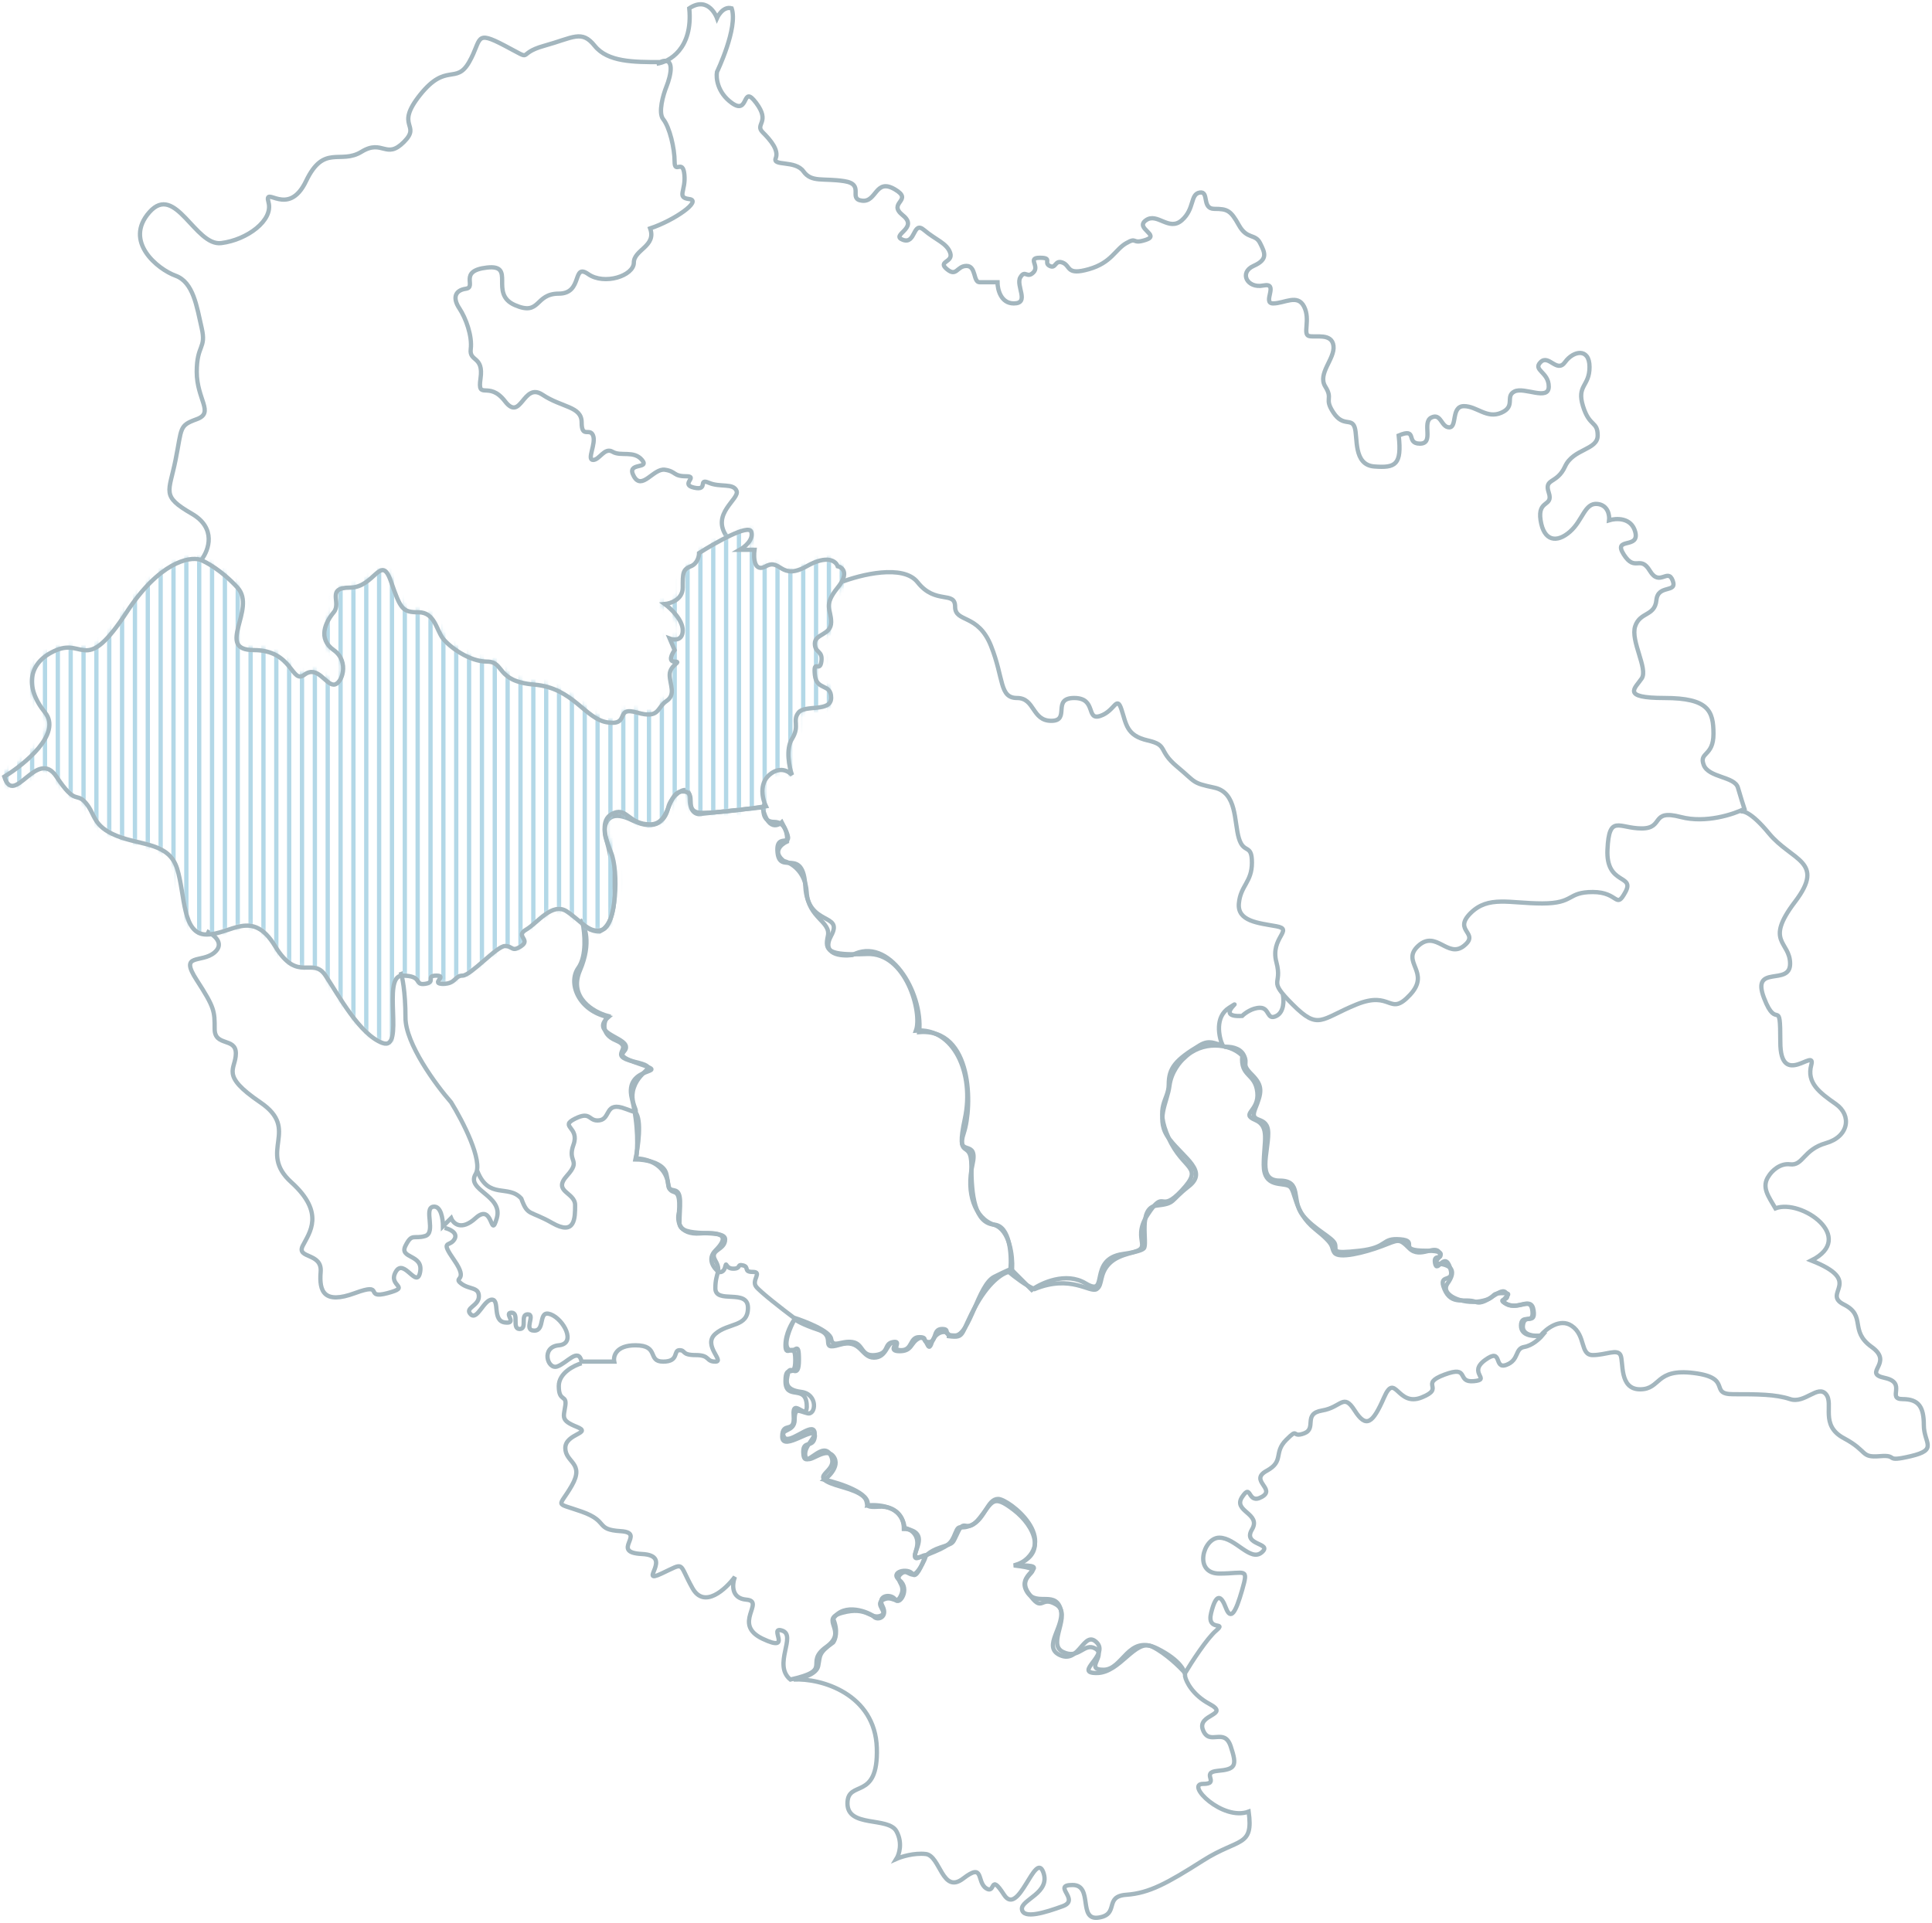<svg width="451" height="449" viewBox="0 0 451 449" fill="none" xmlns="http://www.w3.org/2000/svg">
<path d="M219.531 361.333C216.79 362.246 215.85 363.49 215.724 363.998C215.149 365.665 213.8 368.7 213 367.5C212 366 207.5 367 210 369C212.5 371 210 375 209 373.5C208 372 204.683 372.5 206 375C207.317 377.5 205 378.5 204 377.5C203 376.5 197 374 194.5 378C195.7 380.8 195 382.833 194.5 383.5C191 386 191.5 386.5 191 389C190.6 391 187.011 391.947 185.267 392.17C191.739 391.79 204.302 395.597 204.683 408.16C205.064 420.724 197.83 415.394 197.83 421.104C197.83 426.815 207.348 424.15 209.251 427.577C210.774 430.318 209.886 433.033 209.251 434.049C210.394 433.541 213.363 432.602 216.104 432.907C219.531 433.287 219.911 442.424 224.861 438.617C229.81 434.81 227.906 439.379 230.191 440.901C232.475 442.424 230.952 437.094 234.378 442.424C237.805 447.754 241.612 432.145 243.516 437.094C245.419 442.044 238.186 443.566 238.566 445.851C238.947 448.135 243.896 446.612 248.084 445.089C252.272 443.566 245.419 440.14 250.368 440.14C255.318 440.14 251.511 448.516 256.46 447.754C261.409 446.993 257.602 442.805 262.932 442.424C268.262 442.044 272.45 439.759 280.825 434.429C289.201 429.099 292.627 431.384 291.485 423.008C285.394 425.292 276.638 416.536 280.825 416.536C285.013 416.536 280.064 413.871 284.252 413.49C288.44 413.109 288.82 412.348 287.298 407.779C285.775 403.211 282.348 407.779 280.825 403.972C279.303 400.165 287.298 400.546 282.348 397.881C278.389 395.749 276.891 392.678 276.638 391.409C276.764 390.394 275.648 387.678 270.165 384.937C263.313 381.51 262.171 389.886 257.602 389.886C253.033 389.886 258.363 386.46 255.698 384.937C253.033 383.414 251.891 387.602 248.084 385.698C244.277 383.795 250.368 376.942 246.561 374.657C242.754 372.373 243.516 376.942 240.089 371.993C236.663 367.043 246.181 366.663 236.663 365.52C244.658 363.236 241.612 356.383 236.663 352.576C231.714 348.769 231.714 350.673 228.668 354.48C225.622 358.287 225.241 354.48 223.719 357.525C222.196 360.571 222.957 360.19 219.531 361.333Z" stroke="#A3B6BE"/>
<path d="M178.408 187.728C178.027 189.123 177.951 191.915 180.692 191.915C183.433 191.915 183.865 194.961 183.738 196.484C182.342 197.118 180.235 198.92 182.977 201.052C184.626 201.433 188.002 203.413 188.307 208.286C188.687 214.377 194.017 215.139 193.256 218.565C192.494 221.992 193.256 223.134 202.393 222.753C211.53 222.372 215.337 236.459 213.814 240.647C222.571 239.885 227.52 250.545 225.236 261.205C222.951 271.865 226.758 265.393 226.758 272.246C226.758 279.099 227.52 285.571 232.088 285.951C235.743 286.256 236.149 292.931 235.896 296.231L240.845 301.18C243.129 299.53 248.84 296.916 253.408 299.657C259.119 303.083 253.789 293.946 262.165 292.804C270.54 291.662 263.688 290.139 267.875 283.667C272.063 277.195 270.54 283.667 275.87 277.956C281.2 272.246 276.251 273.388 272.825 265.774C269.398 258.159 272.825 257.017 272.825 253.21C272.825 249.403 274.348 247.499 280.058 244.073C282.342 242.702 283.485 243.692 285.388 244.073C284.5 242.043 283.561 237.449 286.911 235.317C291.099 232.652 283.104 237.601 289.957 237.22C290.591 236.586 292.317 235.317 294.145 235.317C296.429 235.317 295.667 238.362 297.952 237.22C299.779 236.306 299.728 233.54 299.475 232.271M285.769 244.454C286.911 244.327 289.424 244.53 290.337 246.357C291.48 248.642 289.576 248.261 292.241 250.926C294.906 253.591 294.525 255.114 293.002 258.921C291.48 262.728 296.048 260.063 296.048 264.631C296.048 269.2 293.383 275.672 298.713 275.672C304.043 275.672 301.378 280.241 304.043 283.667C306.708 287.093 311.277 288.997 311.657 290.52C312.038 292.043 310.515 292.804 317.368 292.043C324.221 291.281 322.317 288.997 326.886 289.378C331.454 289.758 325.744 292.043 332.977 292.043C340.211 292.043 332.977 294.708 336.023 295.088C339.069 295.469 339.83 296.992 337.926 299.657C336.023 302.322 341.353 304.606 345.541 303.845C349.729 303.083 347.444 301.941 350.871 301.941C354.297 301.941 348.967 303.464 352.013 304.606C355.059 305.748 357.343 302.703 357.724 306.129C358.104 309.556 355.059 306.51 355.059 309.556C355.059 311.992 358.104 312.094 359.627 311.84C360.896 310.317 364.119 307.728 366.861 309.556C370.287 311.84 368.764 316.408 371.81 316.408C374.856 316.408 377.521 314.885 378.282 316.408C379.043 317.931 377.901 324.403 382.851 324.403C387.8 324.403 386.277 319.454 395.414 320.596C404.551 321.738 398.84 325.545 404.551 325.545C410.262 325.545 414.45 325.545 417.876 326.688C421.302 327.83 424.348 323.261 426.252 325.545C428.155 327.83 424.729 332.779 430.44 335.825C436.15 338.87 434.247 340.393 438.815 340.013C443.384 339.632 439.577 341.535 446.049 340.013C452.521 338.49 449.094 336.967 449.094 332.779C449.094 328.591 447.952 326.688 444.145 326.688C440.338 326.688 445.287 322.88 439.957 321.738C434.627 320.596 442.242 318.312 436.912 314.505C431.582 310.698 435.77 307.271 430.44 304.606C425.11 301.941 435.389 299.276 422.825 294.327C433.485 288.997 420.541 279.86 414.45 282.144C412.927 279.479 411.023 277.195 412.927 274.53C413.561 273.515 415.44 271.56 417.876 271.865C420.922 272.246 420.922 268.439 426.252 266.916C431.582 265.393 432.343 260.444 428.536 257.779C424.729 255.114 421.683 252.829 422.825 248.642C423.967 244.454 415.592 254.352 415.592 243.312C415.592 232.271 414.83 241.027 411.785 233.032C408.739 225.037 417.876 230.367 417.876 225.037C417.876 219.707 411.785 220.088 419.018 210.57C426.252 201.052 418.257 201.052 412.927 194.58C408.663 189.403 406.582 189.123 406.074 189.631" stroke="#A3B6BE"/>
<path d="M135.393 214.759C136.535 216.028 138.134 220.165 135.393 226.561C132.652 232.957 138.566 236.332 141.865 237.221C140.977 238.49 140.114 241.409 143.769 242.932C148.337 244.835 141.484 246.358 147.957 247.881C154.429 249.404 149.479 249.404 147.957 253.972C146.434 258.541 151.002 260.825 146.053 258.921C141.104 257.018 142.627 261.206 139.962 261.586C137.297 261.967 138.058 259.302 134.251 261.206C130.444 263.109 135.393 263.109 133.87 267.297C132.347 271.485 135.774 270.724 132.347 274.531C128.921 278.338 134.251 278.338 134.251 281.383C134.251 284.429 134.251 288.617 128.921 285.571C123.591 282.526 123.21 284.048 121.687 279.861C118.642 276.434 114.073 280.241 111.408 273.389" stroke="#A3B6BE"/>
<path d="M47.072 130.62C48.721 128.463 50.574 123.311 44.787 119.961C37.554 115.773 39.457 115.011 40.98 107.397C42.503 99.783 41.742 99.402 45.929 97.879C50.117 96.356 45.929 93.311 45.929 86.839C45.929 80.367 48.214 81.509 47.072 76.559C45.929 71.61 45.168 65.899 40.98 64.376C36.792 62.854 28.797 56.382 34.889 49.529C40.98 42.676 45.549 57.524 51.64 56.762C57.732 56.001 63.823 51.432 62.681 47.245C61.539 43.057 67.249 51.052 71.437 42.295C75.625 33.539 79.432 38.488 84.381 35.442C89.331 32.397 90.092 37.346 94.28 33.158C98.468 28.97 91.996 29.732 98.087 22.117C104.178 14.503 106.463 19.833 109.508 14.503C112.554 9.173 110.651 6.889 117.884 10.696C125.118 14.503 120.168 12.6 127.021 10.696C133.874 8.793 135.778 6.889 138.823 10.696C141.869 14.503 147.96 14.503 154.052 14.503C157.707 12.98 156.59 17.676 155.575 20.214C154.813 22.117 153.595 26.305 154.813 27.828C156.336 29.732 157.478 34.681 157.478 37.727C157.478 40.772 159.382 36.965 159.762 40.772C160.143 44.58 157.859 46.102 160.905 46.483C163.95 46.864 157.478 51.432 151.768 53.336C153.29 57.524 147.96 58.285 147.96 61.331C147.96 64.376 141.108 66.661 137.3 63.996C133.493 61.331 136.158 68.564 130.448 68.564C124.737 68.564 126.26 73.894 120.168 71.229C114.077 68.564 120.549 61.712 113.696 62.473C106.843 63.234 111.412 67.041 108.747 67.422C106.082 67.803 105.701 69.707 107.224 71.991C108.747 74.275 110.27 78.463 109.889 81.509C109.508 84.554 112.935 83.031 112.173 88.361C111.412 93.691 114.077 88.742 117.884 93.691C121.691 98.641 122.072 89.123 126.641 92.168C131.209 95.214 135.778 94.834 135.778 98.641C135.778 102.448 137.681 99.783 138.443 101.686C139.204 103.59 136.92 107.397 138.443 107.397C139.965 107.397 141.108 104.351 143.011 105.493C144.915 106.636 147.96 105.113 149.864 107.397C151.768 109.681 146.057 107.778 147.96 111.204C149.864 114.631 152.529 109.301 155.194 109.681C157.859 110.062 157.098 111.204 160.143 111.204C163.189 111.204 158.62 113.108 162.047 113.869C165.473 114.631 162.808 111.585 165.473 112.727C168.138 113.869 171.184 112.727 171.945 114.631C172.707 116.534 165.854 119.961 169.661 125.291" stroke="#A3B6BE"/>
<path d="M153.285 14.884C156.204 14.504 161.813 11.382 160.899 1.94C165.468 -1.106 167.372 4.224 167.372 4.224C167.372 4.224 168.666 1.331 170.798 1.94C172.321 6.509 167.372 16.788 167.372 16.788C167.118 18.184 167.448 21.585 170.798 24.021C174.986 27.067 173.082 19.453 176.509 24.021C179.935 28.59 176.128 28.971 178.031 30.874C179.935 32.778 181.839 35.062 181.077 36.966C180.316 38.869 185.646 37.346 187.549 40.011C189.453 42.676 192.118 41.534 197.067 42.295C202.016 43.057 197.829 46.483 201.255 46.864C204.681 47.245 204.301 41.534 208.869 44.199C213.438 46.864 206.966 47.245 210.773 50.291C214.58 53.336 207.727 54.859 210.773 56.001C213.818 57.143 213.057 51.433 215.722 53.717C218.387 56.001 221.052 56.763 221.813 59.047C222.575 61.331 218.768 60.95 221.052 62.854C223.336 64.758 223.336 62.093 225.621 62.093C227.905 62.093 227.143 65.9 228.666 65.9C229.885 65.9 231.966 65.9 232.854 65.9C232.854 67.549 233.615 70.849 236.661 70.849C240.468 70.849 237.042 66.661 238.184 64.758C239.326 62.854 239.707 65.138 241.23 63.615C242.753 62.093 239.707 60.189 242.753 60.189C245.798 60.189 243.514 61.331 245.037 62.093C246.56 62.854 246.179 60.57 248.083 61.331C249.986 62.093 248.844 64.377 254.174 62.854C259.504 61.331 260.265 58.285 262.93 56.763C265.595 55.24 264.072 57.143 267.499 56.001C270.925 54.859 264.834 53.336 267.499 51.433C270.164 49.529 272.829 54.098 275.875 51.433C278.92 48.768 277.778 45.341 280.062 44.961C282.347 44.58 280.443 48.768 283.489 48.768C286.535 48.768 287.296 49.148 289.2 52.575C291.103 56.001 293.007 54.478 294.149 56.763C295.291 59.047 296.052 60.57 292.626 62.093C289.2 63.615 291.103 67.423 294.91 66.661C298.717 65.9 294.529 70.849 297.194 70.849C299.859 70.849 302.905 68.565 304.428 71.61C305.951 74.656 304.047 78.082 305.57 78.463C307.093 78.844 310.9 77.702 311.281 80.748C311.662 83.793 307.474 87.22 309.377 90.265C311.281 93.311 308.997 92.93 311.281 96.357C313.565 99.783 315.469 97.499 316.23 99.783C316.992 102.067 315.849 108.54 320.799 108.92C325.748 109.301 327.271 108.54 326.509 101.687C331.078 99.783 328.032 103.59 331.459 103.59C334.885 103.59 331.839 98.641 334.124 97.499C336.408 96.357 336.408 99.783 338.311 99.783C340.215 99.783 338.692 94.834 341.738 94.834C344.784 94.834 347.068 97.88 350.494 96.357C353.921 94.834 351.256 92.55 353.54 91.407C355.824 90.265 361.535 93.692 361.535 90.265C361.535 86.839 357.728 86.458 359.631 84.555C361.535 82.651 363.438 87.22 365.342 84.555C367.246 81.89 371.053 81.128 371.053 85.697C371.053 90.265 368.007 89.885 369.53 94.834C371.053 99.783 372.956 98.26 372.956 101.687C372.956 105.113 367.246 104.732 365.342 108.92C363.438 113.108 360.393 111.585 361.535 115.012C362.677 118.438 358.87 116.534 359.631 121.484C360.393 126.433 363.438 126.814 366.484 124.149C369.53 121.484 369.911 117.296 372.956 117.677C375.393 117.981 375.748 120.342 375.621 121.484C377.271 120.976 380.799 120.798 381.713 124.149C382.855 128.337 376.383 125.291 379.048 129.479C381.713 133.667 382.855 129.479 385.139 133.286C387.423 137.093 389.327 132.524 390.469 135.57C391.611 138.616 387.043 136.332 386.662 140.139C386.281 143.946 382.855 142.804 381.713 146.23C380.57 149.656 384.758 156.129 383.235 158.413C381.713 160.697 378.286 162.981 388.565 162.981C398.845 162.981 399.987 166.027 399.987 171.357C399.987 176.687 396.56 175.545 397.703 178.591C398.845 181.636 404.936 181.256 405.698 183.921C406.307 186.053 406.967 188.108 407.22 188.87C404.682 190.139 398.159 192.296 392.373 190.773C385.139 188.87 388.565 193.438 383.235 193.438C377.906 193.438 375.621 190.012 375.241 198.388C374.86 206.763 381.713 204.098 379.428 208.286C377.144 212.474 377.906 208.286 371.814 208.286C365.723 208.286 367.626 210.951 360.012 210.951C352.398 210.951 347.449 209.048 343.261 213.235C339.073 217.423 345.545 217.804 341.738 220.85C337.931 223.895 335.266 217.043 331.078 220.85C326.89 224.657 334.124 226.941 329.174 232.271C324.225 237.601 324.986 231.129 316.611 234.555C308.235 237.982 307.854 240.647 301.763 234.555C295.672 228.464 299.479 230.367 297.956 224.657C296.433 218.946 302.144 217.043 297.956 216.281C293.768 215.52 288.819 215.139 289.2 210.951C289.58 206.763 292.245 206.002 292.245 201.433C292.245 196.865 290.342 199.53 289.2 195.723C288.057 191.916 288.819 185.063 283.489 183.921C278.159 182.778 279.301 182.778 274.732 178.971C270.164 175.164 272.829 174.022 267.88 172.88C262.93 171.738 262.93 169.073 261.788 165.646C260.646 162.22 260.265 166.027 256.839 167.169C253.413 168.311 256.078 162.981 250.748 162.981C245.418 162.981 249.986 168.311 245.418 168.311C240.849 168.311 241.61 162.981 237.423 162.981C233.235 162.981 234.377 158.413 231.331 150.799C228.286 143.184 222.956 145.469 222.956 141.661C222.956 137.854 218.387 141.281 214.199 135.951C210.849 131.687 200.874 134.174 196.306 135.951" stroke="#A3B6BE"/>
<path d="M48.204 217.423C49.854 218.184 52.544 220.24 50.108 222.372C47.062 225.037 41.732 222.372 45.92 228.844C50.108 235.316 50.108 236.078 50.108 240.266C50.108 244.453 55.057 242.169 55.057 245.976C55.057 249.783 51.25 250.926 60.768 257.398C70.285 263.87 60.006 268.819 68.001 276.053C75.996 283.286 72.189 287.855 70.666 290.9C69.143 293.946 75.235 292.423 74.854 296.992C74.473 301.56 75.615 304.606 82.849 301.941C90.082 299.276 84.752 303.464 90.463 301.941C96.174 300.418 90.463 300.418 92.367 296.992C94.27 293.565 97.316 301.18 98.078 296.992C98.839 292.804 93.128 293.946 94.651 290.9C96.174 287.855 96.555 289.378 99.22 288.616C101.885 287.855 98.839 282.144 101.123 281.763C102.951 281.459 103.407 284.682 103.407 286.332L105.311 284.428C105.819 285.697 107.671 287.474 111.022 284.428C115.21 280.621 114.448 289.758 115.971 284.428C117.494 279.098 108.737 277.956 111.022 274.149C112.849 271.103 107.976 261.712 105.311 257.398C101.758 253.337 94.651 243.692 94.651 237.601C94.651 231.509 93.89 227.956 93.509 226.941" stroke="#A3B6BE"/>
<path d="M103.79 286.713C104.932 286.967 106.988 287.855 106.074 289.378C104.932 291.282 102.648 289.378 106.074 294.327C109.501 299.277 105.694 298.135 107.597 299.657C109.501 301.18 111.785 300.419 111.785 302.703C111.785 304.987 108.359 305.368 109.881 306.891C111.404 308.414 112.927 303.465 114.831 303.465C116.734 303.465 114.831 308.414 117.876 308.795C120.922 309.175 117.496 306.51 119.399 306.51C121.303 306.51 119.399 310.317 121.303 310.317C123.206 310.317 121.303 306.891 123.206 306.891C125.11 306.891 122.064 310.698 124.729 310.698C127.394 310.698 125.491 305.749 128.536 306.891C131.582 308.033 134.628 313.744 130.44 314.124C126.252 314.505 127.775 319.835 130.059 319.074C132.343 318.312 135.008 314.505 135.77 317.932H143.384C143.13 316.663 143.765 314.124 148.333 314.124C154.044 314.124 150.998 317.932 154.806 317.932C158.613 317.932 157.09 315.267 158.613 315.267C160.135 315.267 158.993 316.409 162.42 316.409C165.846 316.409 164.704 317.932 166.988 317.932C169.273 317.932 163.943 314.124 166.988 311.46C170.034 308.795 174.603 309.937 174.603 305.368C174.603 300.8 166.988 304.607 166.988 300.8C166.988 296.992 168.511 296.992 166.988 294.327C165.465 291.662 169.273 292.043 169.273 289.378C169.273 286.713 158.613 289.378 158.613 285.571C158.613 281.764 159.374 278.338 157.47 277.957C155.567 277.576 156.328 277.576 155.567 274.15C154.958 271.409 150.491 270.723 148.333 270.723C148.968 267.804 149.856 261.51 148.333 259.683" stroke="#A3B6BE"/>
<path d="M169.27 295.85C168.965 297.069 168.128 297.119 167.747 296.992C166.665 296.162 165 294 167 292C169.5 289.5 170 287.5 163.5 288C158.3 288.4 158 284.833 158.5 283C159 276 156.5 280 156 276.5C155.319 271.732 150.833 270.5 148.5 270.5C148.833 268.5 149.1 262.9 147.5 256.5C145.5 248.5 157 251 149.5 248.5C142 246 147 246 146 244C145 242 138 241 142 237.5C135 236 132.5 229.5 135 226C137 223.2 136.5 217.833 136 215.5C136.333 216.167 137.6 217.5 140 217.5C146 214.5 142.5 199 141.5 196C140.5 193 141.5 188.5 147.5 191.5C153.5 194.5 155.5 191 156 188.5C156.5 186 161 182 161 186.5C161 190.1 163 190.334 164 190L178 188.5C179.5 195 182.5 192 182.5 192C186.5 199.5 181 193.5 181.5 199C182 204.5 187.5 197.5 188 207C188.5 216.5 197 213 194.016 218.5C191.629 222.9 196.321 223.334 198.966 223C207.431 218.5 215.5 231.5 214.575 241C227.149 240 227 258.5 225 264.5C223 270.5 228.5 265.5 227 272C225.5 278.5 227.5 284.5 232.088 286C235.758 287.2 236.409 293.321 236.275 296.231C236.148 296.231 235.133 296.612 232.088 298.135C228.28 300.038 226.377 311.84 222.95 311.84C219.524 311.84 222.189 310.317 219.905 310.317C217.62 310.317 218.763 313.363 216.859 313.363C214.956 313.363 216.859 312.221 214.575 312.221C212.291 312.221 213.052 315.267 210.387 315.267C207.722 315.267 210.768 312.982 208.483 313.363C206.199 313.744 207.722 316.028 204.296 316.409C200.869 316.789 201.631 313.744 198.966 313.363C196.301 312.982 194.397 314.886 194.016 312.602C193.712 310.774 188.052 308.541 185.26 307.652C182.722 305.749 177.417 301.637 176.504 300.419C175.361 298.896 178.026 296.992 175.742 296.992C173.458 296.992 174.981 295.85 173.458 295.47C171.935 295.089 173.077 296.231 171.174 296.231C169.27 296.231 169.651 294.327 169.27 295.85Z" stroke="#A3B6BE"/>
<path d="M135.772 318.311C133.996 318.819 130.442 320.596 130.442 323.641C130.442 327.449 132.346 325.545 131.965 328.21C131.585 330.875 130.823 331.636 134.63 333.159C138.437 334.682 131.965 334.682 131.965 338.109C131.965 341.535 136.534 341.535 133.488 346.865C130.442 352.195 129.3 350.672 135.772 352.956C142.244 355.241 138.818 357.144 144.909 357.525C151.001 357.906 142.244 362.474 149.859 362.855C157.473 363.236 148.717 370.088 154.427 367.423C160.138 364.758 158.234 364.758 161.661 370.85C164.402 375.723 169.402 371.104 171.559 368.185C170.925 369.835 170.569 373.21 174.224 373.515C178.793 373.895 170.798 379.225 178.031 382.652C185.265 386.078 179.174 379.606 182.6 380.748C186.026 381.89 180.316 388.743 184.504 392.17C194.783 389.885 187.549 388.363 192.879 384.555C198.209 380.748 190.976 378.083 196.686 376.56C202.397 375.038 203.158 378.083 205.443 377.322C207.727 376.56 203.92 374.657 206.204 373.515C208.488 372.373 209.25 375.038 210.392 372.373C211.534 369.708 208.488 368.946 210.392 367.423C212.296 365.901 212.676 370.088 215.341 365.139C218.006 360.19 212.296 366.662 213.818 362.093C215.037 358.439 212.549 357.017 211.153 356.763C211.027 354.987 209.631 351.51 205.062 351.814C199.351 352.195 206.204 349.911 196.686 347.246C187.169 344.581 195.925 344.2 194.021 340.012C192.118 335.824 187.93 343.438 187.549 339.631C187.169 335.824 189.834 338.489 190.214 335.444C190.595 332.398 182.6 339.251 182.6 335.444C182.6 331.636 185.646 335.063 185.265 330.494C184.884 325.926 188.691 332.398 188.311 327.829C187.93 323.261 183.361 327.068 183.361 322.499C183.361 317.931 185.646 322.499 185.646 317.55C185.646 312.601 183.361 317.55 183.361 314.124C183.361 311.382 184.884 308.807 185.646 307.861" stroke="#A3B6BE"/>
<path d="M283.876 380.749C281.744 382.576 278.165 388.109 276.642 390.648C275.428 389.265 272.201 386.1 269 384.5C264.999 382.5 261.5 390.648 256.001 390.648C250.502 390.648 259.001 386.5 256.001 383.5C253.001 380.5 252 388.5 247.5 386.5C243 384.5 249 379.5 247.5 375.419C246 371.338 241.501 375.419 239.5 371.231C237.499 367.043 246 365.5 237.5 365.5C248 359.769 235.501 350 233 350C230.499 350 230 354.5 227 356C224 357.5 224 355.5 223 358C222 360.5 221.501 361 216.5 363C211.499 365 214.501 362 214.501 359.5C214.501 357.5 212.167 357 211 357C211 350.5 202.5 351.5 202.5 351.5C203.3 348.7 196.167 346.333 192.5 345.5C192.5 345.5 196.501 342.5 194.5 340C192.499 337.5 188.5 342.5 188 340C187.5 337.5 191.001 335.5 190 334C188.999 332.5 184.001 337.5 183 335.5C182 333.5 185.501 334.5 185.501 331.5C185.501 328.5 186.5 329.5 188.5 330C190.5 330.5 191.001 325.5 187 325C183 324.5 183.5 322.5 184.001 320.5C184.501 318.5 186.5 322.5 186.5 317.5C186.5 312.5 185.501 316.5 184.001 315C182.801 313.8 184.501 309.833 185.501 308C185.834 308.333 187.401 309.3 191.001 310.5C195.501 312 191.001 315.5 196.001 314C201.001 312.5 201.001 317 204.001 317C207.001 317 207.001 313.5 208.501 313.5C210.001 313.5 207.001 315.5 210.001 315.5C213.001 315.5 212.501 313.5 214.501 312.5C216.501 311.5 216.501 316.5 217.501 313.5C218.501 310.5 221.501 310.5 221.501 312C225.501 312.5 224.001 311.5 228.001 304.5C231.201 298.9 234.334 297.167 235.501 297C236.667 298 239.501 300.2 241.501 301C250.001 297.499 254.501 302 256.001 301C257.501 299.999 256.501 297.5 259.001 295C261.501 292.499 266.001 292.5 267.001 291.5C268.001 290.5 265.501 282 270.001 281.5C274.501 281 273.001 280.5 277.501 277C282.001 273.5 276.501 270.5 273.001 266C269.501 261.5 272.501 257.5 273.001 253.5C273.401 250.3 275.501 247.833 276.501 247C280.501 243 287.001 243.5 290.001 246.5C289.501 251.5 293.001 250.5 293.501 255C294.001 259.5 289.501 260 293.001 261.5C296.501 263 295.001 266.5 295.001 272C295.001 277.5 299.501 276 301.001 277C302.501 278 302.001 283 307.001 287C312.001 291 310.501 291 311.501 292.5C312.501 294 318.501 292.5 322.501 291C326.501 289.5 326.501 289 329.001 291.5C331.501 294 335.001 290.5 336.001 292.5C337.001 294.5 334.501 292.5 335.001 295C335.501 297.5 337.176 292 338.501 296C339.826 300 335.501 297 337.176 301C338.85 305 342.001 303 344.501 304C347.001 305 350.501 300 351.643 302C352.785 304 349.001 303 351.643 304.5C354.285 306 357.501 302.5 358.001 306C358.501 309.5 355.83 306.5 355.501 309.5C355.237 311.9 358.402 312.06 360.018 311.84C359.384 312.601 357.658 314.2 355.83 314.505C353.546 314.886 354.688 317.551 351.643 318.693C348.597 319.835 350.881 314.505 346.693 317.551C342.506 320.596 348.216 322.119 344.028 322.5C339.841 322.881 343.267 318.693 337.176 320.977C331.084 323.261 337.556 324.023 331.846 326.307C326.135 328.591 325.754 320.216 323.089 326.307C320.424 332.399 318.901 333.541 316.236 329.353C313.571 325.165 313.191 328.591 308.622 329.353C304.054 330.114 307.48 333.541 304.434 334.683C301.389 335.825 303.292 333.16 300.246 336.206C297.201 339.251 299.866 341.155 295.678 343.439C291.49 345.723 297.962 347.627 294.536 349.531C291.109 351.434 292.251 346.104 289.967 349.531C287.683 352.957 294.536 353.338 292.251 357.145C289.967 360.952 297.201 360.19 294.536 362.475C291.871 364.759 288.444 359.048 284.637 359.048C280.83 359.048 278.546 367.424 284.637 367.424C290.729 367.424 291.49 365.901 289.967 371.231C288.444 376.561 287.302 378.465 286.16 375.419C285.018 372.373 283.876 371.993 282.734 376.561C281.592 381.13 286.541 378.465 283.876 380.749Z" stroke="#A3B6BE"/>
<mask id="mask0" mask-type="alpha" maskUnits="userSpaceOnUse" x="0" y="123" width="198" height="121">
<path d="M13.183 181.162C8.614 174.309 3.284 188.395 1 181.162C5.822 178.243 14.477 171.187 10.518 166.314C5.569 160.222 6.711 154.512 13.183 151.847C19.655 149.182 20.036 157.557 29.553 143.09C37.168 131.517 44.147 130.146 46.685 130.907C48.081 131.415 51.787 133.42 55.442 137.38C60.01 142.329 50.112 151.847 59.249 151.847C68.386 151.847 68.005 159.842 71.051 157.557C74.097 155.273 76 159.842 77.904 159.842C79.808 159.842 81.711 154.512 77.904 151.847C74.097 149.182 76 145.375 77.904 143.09C79.808 140.806 76 137.38 81.711 137.38C87.422 137.38 88.945 129.385 91.229 135.857C93.513 142.329 93.894 143.09 97.701 143.09C101.508 143.09 101.889 147.278 103.412 149.182C104.934 151.085 109.503 154.512 113.691 154.512C117.879 154.512 115.594 159.08 124.732 159.842C133.869 160.603 136.534 167.837 141.864 168.598C147.194 169.359 143.386 164.791 148.716 166.314C154.046 167.837 153.285 165.172 155.569 163.649C157.854 162.126 156.331 159.842 156.331 157.557C156.331 155.273 159.376 154.512 157.473 154.512C155.95 154.512 156.838 152.735 157.473 151.847L156.331 149.182C157.346 149.562 159.376 149.715 159.376 147.278C159.376 144.842 156.584 142.202 155.189 141.187C156.584 141.06 159.376 140.121 159.376 137.38C159.376 133.953 159.376 133.192 161.28 132.43C162.803 131.821 163.183 130.146 163.183 129.385C166.991 126.973 174.757 122.608 175.366 124.435C175.975 126.263 173.843 127.989 172.701 128.623H176.128C175.874 130.527 176.052 133.953 178.793 132.43C182.219 130.527 182.219 135.857 188.311 132.43C193.184 129.689 195.163 131.288 195.544 132.43C196.686 132.684 198.285 134.029 195.544 137.38C192.118 141.567 194.021 142.329 194.021 145.375C194.021 148.42 190.214 148.04 190.214 150.324C190.214 152.608 192.118 151.847 191.737 154.512C191.356 157.177 189.833 153.75 190.214 157.557C190.595 161.364 194.021 159.461 194.021 162.887C194.021 166.314 187.93 164.41 186.407 166.314C184.884 168.217 186.788 169.359 184.884 172.405C183.361 174.842 184.25 179.004 184.884 180.781C184.123 179.892 181.991 178.649 179.554 180.781C177.118 182.913 178.031 186.491 178.793 188.014C175.493 188.522 167.904 189.537 163.945 189.537C158.996 189.537 163.183 184.588 159.376 184.588C155.569 184.588 156.711 192.202 151.762 192.202C146.813 192.202 146.432 188.395 143.386 189.537C140.341 190.679 140.721 194.106 142.625 198.674C144.529 203.243 143.767 215.426 140.721 216.568C137.676 217.71 135.772 214.664 132.346 212.38C128.919 210.096 125.493 215.045 122.828 216.568C120.163 218.091 123.97 218.852 121.686 220.375C119.402 221.898 119.782 220.375 117.879 220.375C115.975 220.375 109.884 227.228 107.98 227.228C106.077 227.228 106.457 229.131 103.412 229.131C100.366 229.131 104.554 227.228 101.889 227.228C99.224 227.228 101.889 228.751 99.224 229.131C96.559 229.512 98.843 227.228 93.894 227.228C88.945 227.228 94.655 244.74 89.325 242.837C83.995 240.933 79.046 231.796 76 227.228C72.955 222.659 69.528 229.131 64.198 220.375C58.868 211.619 53.919 217.71 48.208 217.71C42.498 217.71 43.259 208.573 41.355 202.481C39.452 196.39 32.98 197.151 27.269 194.867C21.558 192.583 22.32 189.918 20.036 187.253C17.751 184.588 17.751 188.014 13.183 181.162Z" fill="#2366F5" stroke="white"/>
</mask>
<g mask="url(#mask0)">
<line x1="1.5" y1="65" x2="1.5" y2="301.267" stroke="#B3D8E7"/>
<line x1="4.5" y1="65" x2="4.5" y2="301.267" stroke="#B3D8E7"/>
<line x1="7.5" y1="65" x2="7.5" y2="301.267" stroke="#B3D8E7"/>
<line x1="10.5" y1="65" x2="10.5" y2="301.267" stroke="#B3D8E7"/>
<line x1="13.5" y1="65" x2="13.5" y2="301.267" stroke="#B3D8E7"/>
<line x1="16.5" y1="65" x2="16.5" y2="301.267" stroke="#B3D8E7"/>
<line x1="19.5" y1="65" x2="19.5" y2="301.267" stroke="#B3D8E7"/>
<line x1="22.5" y1="65" x2="22.5" y2="301.267" stroke="#B3D8E7"/>
<line x1="25.5" y1="65" x2="25.5" y2="301.267" stroke="#B3D8E7"/>
<line x1="28.5" y1="65" x2="28.5" y2="301.267" stroke="#B3D8E7"/>
<line x1="31.5" y1="65" x2="31.5" y2="301.267" stroke="#B3D8E7"/>
<line x1="34.5" y1="65" x2="34.5" y2="301.267" stroke="#B3D8E7"/>
<line x1="37.5" y1="65" x2="37.5" y2="301.267" stroke="#B3D8E7"/>
<line x1="40.5" y1="65" x2="40.5" y2="301.267" stroke="#B3D8E7"/>
<line x1="43.5" y1="65" x2="43.5" y2="301.267" stroke="#B3D8E7"/>
<line x1="46.5" y1="65" x2="46.5" y2="301.267" stroke="#B3D8E7"/>
<line x1="49.5" y1="65" x2="49.5" y2="301.267" stroke="#B3D8E7"/>
<line x1="52.5" y1="65" x2="52.5" y2="301.267" stroke="#B3D8E7"/>
<line x1="55.5" y1="65" x2="55.5" y2="301.267" stroke="#B3D8E7"/>
<line x1="58.5" y1="65" x2="58.5" y2="301.267" stroke="#B3D8E7"/>
<line x1="61.5" y1="65" x2="61.5" y2="301.267" stroke="#B3D8E7"/>
<line x1="64.5" y1="65" x2="64.5" y2="301.267" stroke="#B3D8E7"/>
<line x1="67.5" y1="65" x2="67.5" y2="301.267" stroke="#B3D8E7"/>
<line x1="70.5" y1="65" x2="70.5" y2="301.267" stroke="#B3D8E7"/>
<line x1="73.5" y1="65" x2="73.5" y2="301.267" stroke="#B3D8E7"/>
<line x1="76.5" y1="65" x2="76.5" y2="301.267" stroke="#B3D8E7"/>
<line x1="79.5" y1="65" x2="79.5" y2="301.267" stroke="#B3D8E7"/>
<line x1="82.5" y1="65" x2="82.5" y2="301.267" stroke="#B3D8E7"/>
<line x1="85.5" y1="65" x2="85.5" y2="301.267" stroke="#B3D8E7"/>
<line x1="88.5" y1="65" x2="88.5" y2="301.267" stroke="#B3D8E7"/>
<line x1="91.5" y1="65" x2="91.5" y2="301.267" stroke="#B3D8E7"/>
<line x1="94.5" y1="65" x2="94.5" y2="301.267" stroke="#B3D8E7"/>
<line x1="97.5" y1="65" x2="97.5" y2="301.267" stroke="#B3D8E7"/>
<line x1="100.5" y1="65" x2="100.5" y2="301.267" stroke="#B3D8E7"/>
<line x1="103.5" y1="65" x2="103.5" y2="301.267" stroke="#B3D8E7"/>
<line x1="106.5" y1="65" x2="106.5" y2="301.267" stroke="#B3D8E7"/>
<line x1="109.5" y1="65" x2="109.5" y2="301.267" stroke="#B3D8E7"/>
<line x1="112.5" y1="65" x2="112.5" y2="301.267" stroke="#B3D8E7"/>
<line x1="115.5" y1="65" x2="115.5" y2="301.267" stroke="#B3D8E7"/>
<line x1="118.5" y1="65" x2="118.5" y2="301.267" stroke="#B3D8E7"/>
<line x1="121.5" y1="65" x2="121.5" y2="301.267" stroke="#B3D8E7"/>
<line x1="124.5" y1="65" x2="124.5" y2="301.267" stroke="#B3D8E7"/>
<line x1="127.5" y1="65" x2="127.5" y2="301.267" stroke="#B3D8E7"/>
<line x1="130.5" y1="65" x2="130.5" y2="301.267" stroke="#B3D8E7"/>
<line x1="133.5" y1="65" x2="133.5" y2="301.267" stroke="#B3D8E7"/>
<line x1="136.5" y1="65" x2="136.5" y2="301.267" stroke="#B3D8E7"/>
<line x1="139.5" y1="65" x2="139.5" y2="301.267" stroke="#B3D8E7"/>
<line x1="142.5" y1="65" x2="142.5" y2="301.267" stroke="#B3D8E7"/>
<line x1="145.5" y1="65" x2="145.5" y2="301.267" stroke="#B3D8E7"/>
<line x1="148.5" y1="65" x2="148.5" y2="301.267" stroke="#B3D8E7"/>
<line x1="151.5" y1="65" x2="151.5" y2="301.267" stroke="#B3D8E7"/>
<line x1="154.5" y1="65" x2="154.5" y2="301.267" stroke="#B3D8E7"/>
<line x1="157.5" y1="65" x2="157.5" y2="301.267" stroke="#B3D8E7"/>
<line x1="160.5" y1="65" x2="160.5" y2="301.267" stroke="#B3D8E7"/>
<line x1="163.5" y1="65" x2="163.5" y2="301.267" stroke="#B3D8E7"/>
<line x1="166.5" y1="65" x2="166.5" y2="301.267" stroke="#B3D8E7"/>
<line x1="169.5" y1="65" x2="169.5" y2="301.267" stroke="#B3D8E7"/>
<line x1="172.5" y1="65" x2="172.5" y2="301.267" stroke="#B3D8E7"/>
<line x1="175.5" y1="65" x2="175.5" y2="301.267" stroke="#B3D8E7"/>
<line x1="178.5" y1="65" x2="178.5" y2="301.267" stroke="#B3D8E7"/>
<line x1="181.5" y1="65" x2="181.5" y2="301.267" stroke="#B3D8E7"/>
<line x1="184.5" y1="65" x2="184.5" y2="301.267" stroke="#B3D8E7"/>
<line x1="187.5" y1="65" x2="187.5" y2="301.267" stroke="#B3D8E7"/>
<line x1="190.5" y1="65" x2="190.5" y2="301.267" stroke="#B3D8E7"/>
<line x1="193.5" y1="65" x2="193.5" y2="301.267" stroke="#B3D8E7"/>
<line x1="196.5" y1="65" x2="196.5" y2="301.267" stroke="#B3D8E7"/>
</g>
<path d="M13.183 181.354C8.614 174.444 3.284 188.648 1 181.354C5.822 178.411 14.477 171.296 10.518 166.382C5.569 160.239 6.711 154.481 13.183 151.793C19.655 149.106 20.036 157.552 29.553 142.963C37.168 131.293 44.147 129.911 46.685 130.678C48.081 131.19 51.787 133.212 55.442 137.205C60.01 142.196 50.112 151.793 59.249 151.793C68.386 151.793 68.005 159.855 71.051 157.552C74.097 155.248 76 159.855 77.904 159.855C79.808 159.855 81.711 154.481 77.904 151.793C74.097 149.106 76 145.267 77.904 142.963C79.808 140.66 76 137.205 81.711 137.205C87.422 137.205 88.945 129.143 91.229 135.669C93.513 142.196 93.894 142.963 97.701 142.963C101.508 142.963 101.889 147.186 103.412 149.106C104.934 151.025 109.503 154.481 113.691 154.481C117.879 154.481 115.594 159.087 124.732 159.855C133.869 160.623 136.534 167.917 141.864 168.685C147.194 169.453 143.386 164.846 148.716 166.382C154.046 167.917 153.285 165.23 155.569 163.694C157.854 162.159 156.331 159.855 156.331 157.552C156.331 155.248 159.376 154.481 157.473 154.481C155.95 154.481 156.838 152.689 157.473 151.793L156.331 149.106C157.346 149.49 159.376 149.643 159.376 147.186C159.376 144.729 156.584 142.068 155.189 141.044C156.584 140.916 159.376 139.969 159.376 137.205C159.376 133.75 159.376 132.982 161.28 132.214C162.803 131.6 163.183 129.911 163.183 129.143C166.991 126.711 174.757 122.309 175.366 124.152C175.975 125.995 173.843 127.735 172.701 128.375H176.128C175.874 130.294 176.052 133.75 178.793 132.214C182.219 130.294 182.219 135.669 188.311 132.214C193.184 129.45 195.163 131.062 195.544 132.214C196.686 132.47 198.285 133.826 195.544 137.205C192.118 141.428 194.021 142.196 194.021 145.267C194.021 148.338 190.214 147.954 190.214 150.258C190.214 152.561 192.118 151.793 191.737 154.481C191.356 157.168 189.833 153.713 190.214 157.552C190.595 161.391 194.021 159.471 194.021 162.927C194.021 166.382 187.93 164.462 186.407 166.382C184.884 168.301 186.788 169.453 184.884 172.524C183.361 174.981 184.25 179.179 184.884 180.97C184.123 180.074 181.991 178.82 179.554 180.97C177.118 183.12 178.031 186.729 178.793 188.264C175.493 188.776 167.904 189.8 163.945 189.8C158.996 189.8 163.183 184.809 159.376 184.809C155.569 184.809 156.711 192.487 151.762 192.487C146.813 192.487 146.432 188.648 143.386 189.8C140.341 190.952 140.721 194.407 142.625 199.014C144.529 203.621 143.767 215.906 140.721 217.057C137.676 218.209 135.772 215.138 132.346 212.834C128.919 210.531 125.493 215.522 122.828 217.057C120.163 218.593 123.97 219.361 121.686 220.897C119.402 222.432 119.782 220.897 117.879 220.897C115.975 220.897 109.884 227.807 107.98 227.807C106.077 227.807 106.457 229.726 103.412 229.726C100.366 229.726 104.554 227.807 101.889 227.807C99.224 227.807 101.889 229.342 99.224 229.726C96.559 230.11 98.843 227.807 93.894 227.807C88.945 227.807 94.655 245.467 89.325 243.547C83.995 241.627 79.046 232.414 76 227.807C72.955 223.2 69.528 229.726 64.198 220.897C58.868 212.067 53.919 218.209 48.208 218.209C42.498 218.209 43.259 208.995 41.355 202.853C39.452 196.71 32.98 197.478 27.269 195.175C21.558 192.871 22.32 190.184 20.036 187.497C17.751 184.809 17.751 188.264 13.183 181.354Z" stroke="#A3B6BE"/>
</svg>
